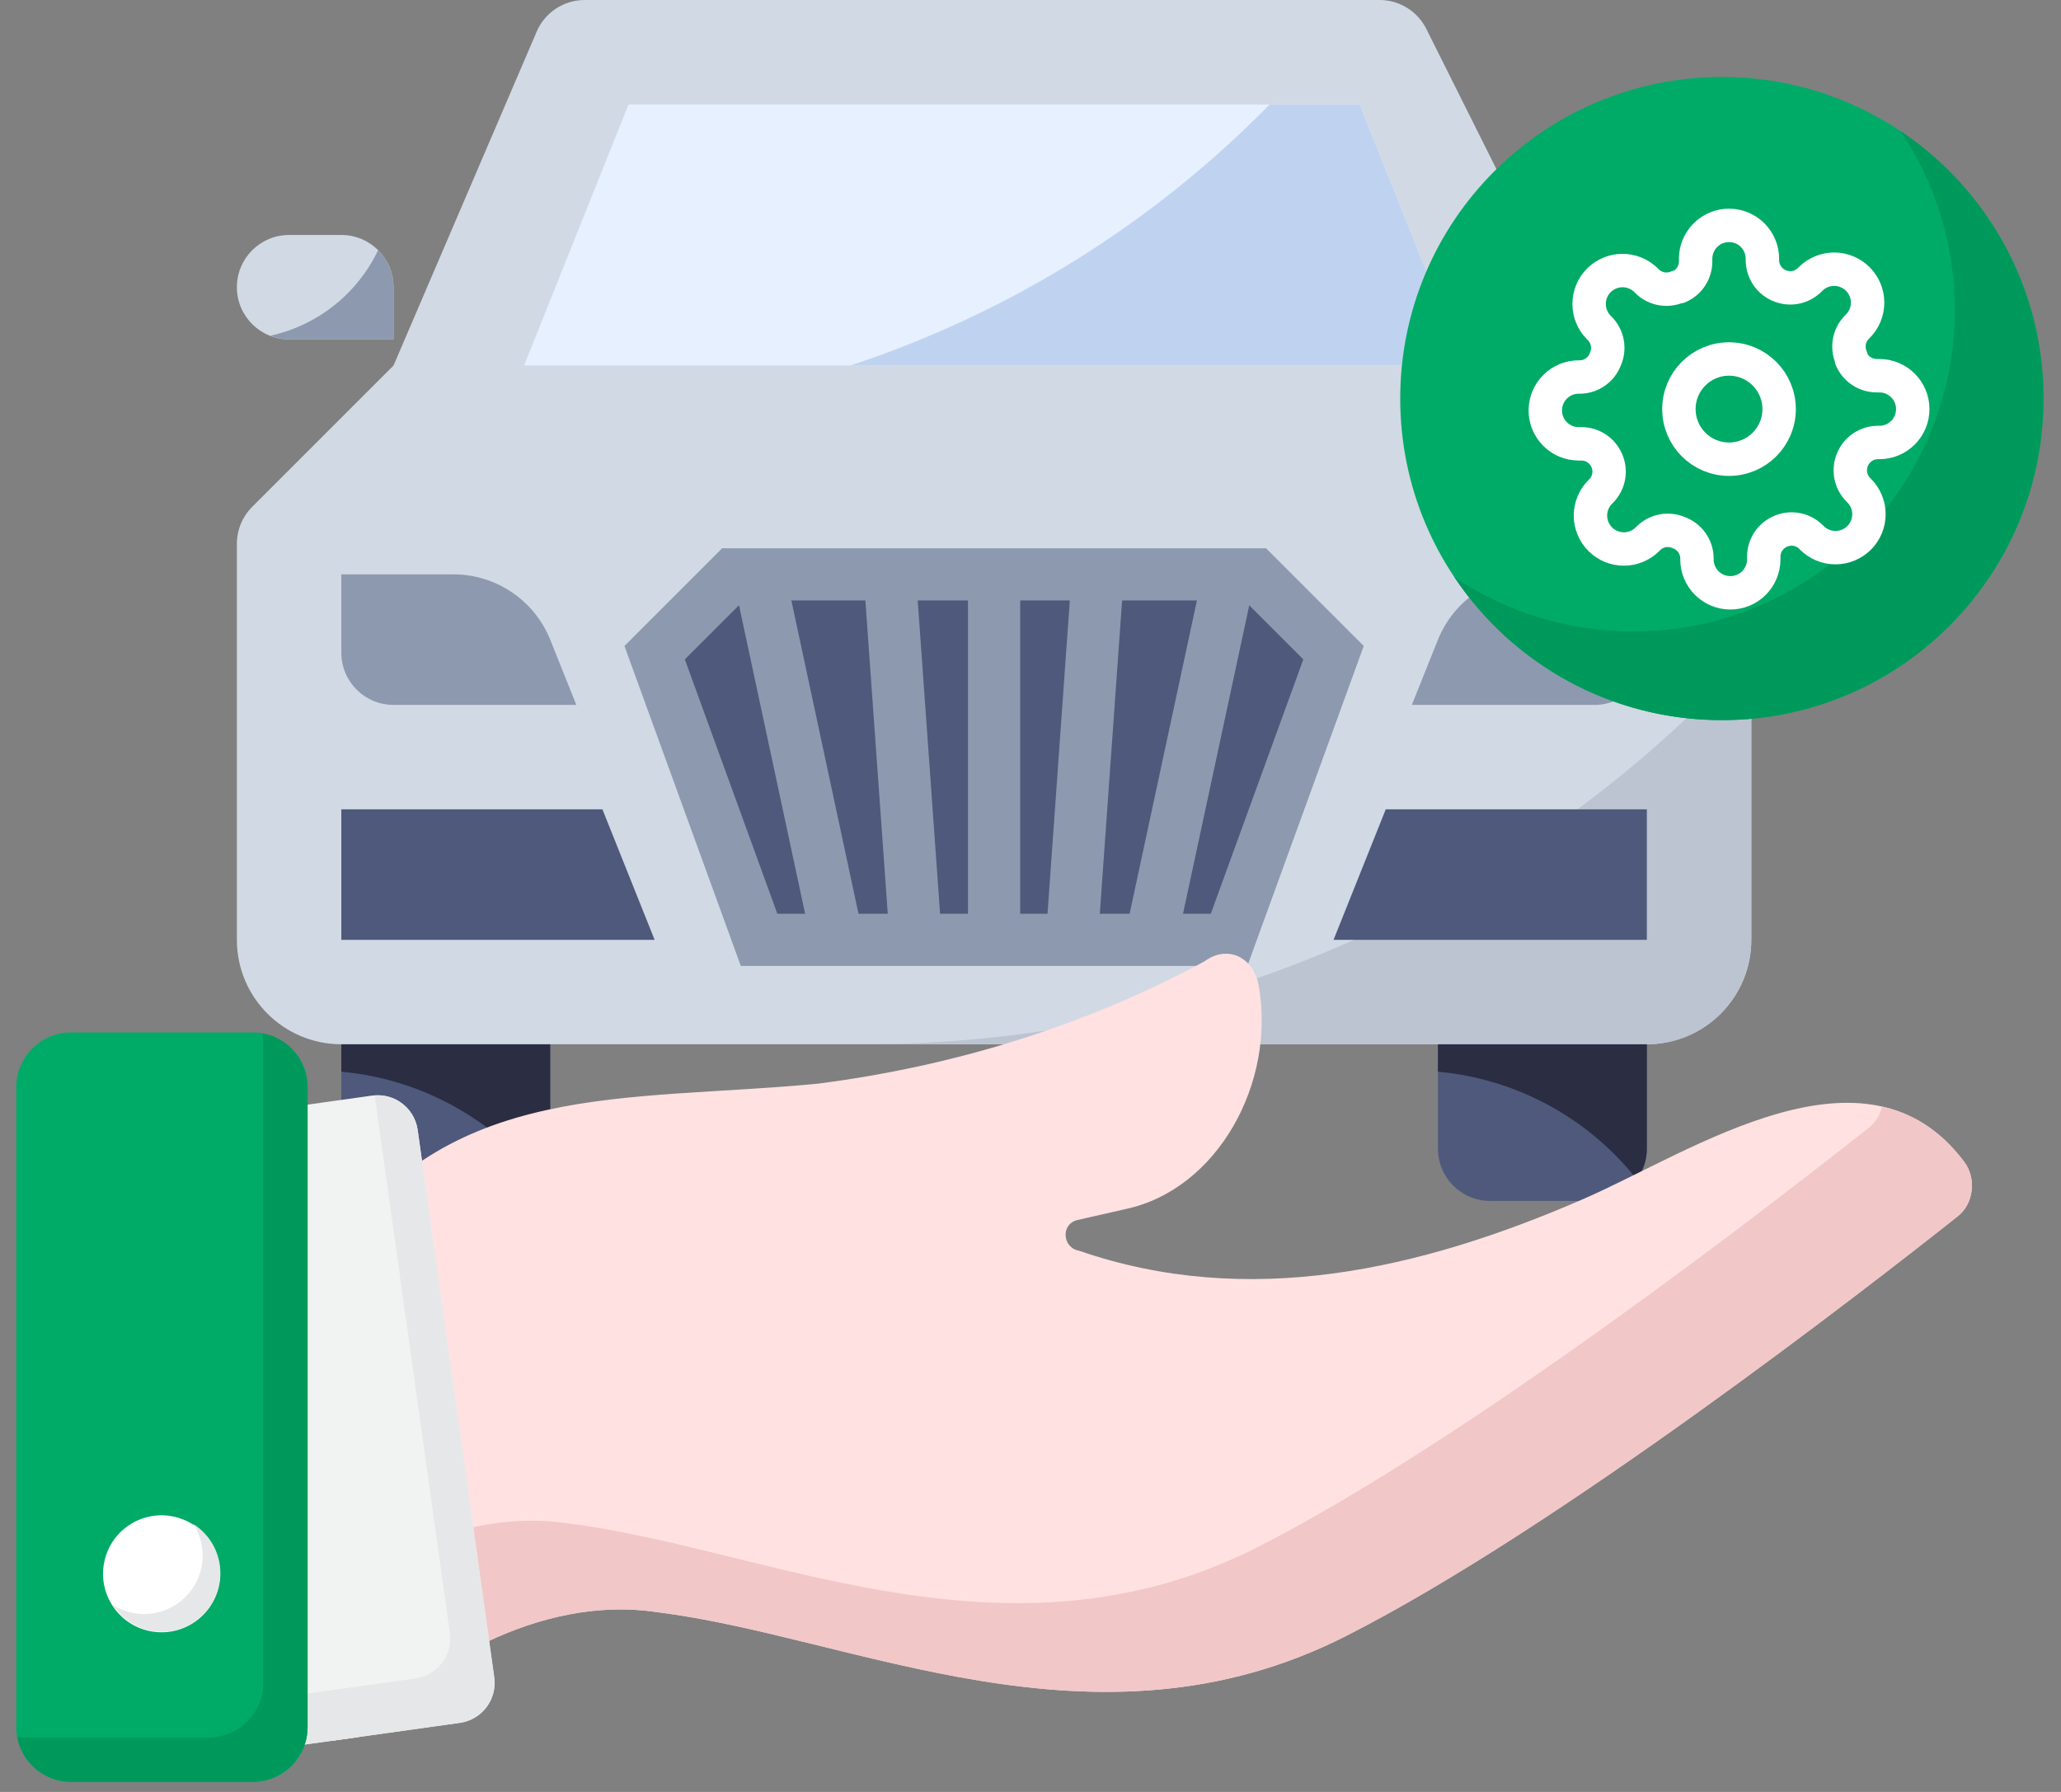 <svg width="92" height="80" viewBox="0 0 92 80" fill="none" xmlns="http://www.w3.org/2000/svg">
<rect x="0" y="0" width="92" height="80" fill="#808080" stroke="none"/>
<path d="M15.236 46.622V51.284C15.236 52.572 16.279 53.615 17.567 53.615H22.229C23.517 53.615 24.56 52.572 24.56 51.284V46.622H15.236Z" fill="#4E597B"/>
<path d="M17.567 16.318L11.257 22.628C10.82 23.065 10.574 23.658 10.574 24.276V41.959C10.574 44.534 12.662 46.621 15.236 46.621H73.514C76.088 46.621 78.176 44.534 78.176 41.959V24.276C78.176 23.658 77.93 23.065 77.493 22.628L71.182 16.317L63.668 1.289C63.273 0.499 62.467 0 61.583 0H26.098C25.166 0 24.323 0.556 23.956 1.413L17.567 16.318Z" fill="#D1D9E4"/>
<path d="M10.574 12.821C10.574 14.109 11.617 15.152 12.905 15.152H17.567V12.821C17.567 11.534 16.524 10.49 15.236 10.49H12.905C11.617 10.49 10.574 11.533 10.574 12.821Z" fill="#D1D9E4"/>
<path d="M71.182 12.821V15.152H75.844C77.132 15.152 78.175 14.109 78.175 12.821C78.175 11.534 77.132 10.49 75.844 10.49H73.513C72.225 10.49 71.182 11.533 71.182 12.821Z" fill="#D1D9E4"/>
<path d="M38.547 46.622H73.513C76.088 46.622 78.175 44.535 78.175 41.96V29.118C68.027 40.281 53.633 46.638 38.547 46.622Z" fill="#BCC4D1"/>
<path d="M56.03 25.642L59.526 29.139L54.864 41.96H33.884L29.222 29.139L32.719 25.642H56.03Z" fill="#4E597B"/>
<path d="M29.222 41.96L26.891 36.132H15.236V41.96H29.222Z" fill="#4E597B"/>
<path d="M59.527 41.96L61.858 36.132H73.513V41.96H59.527Z" fill="#4E597B"/>
<path d="M15.236 29.139V25.642H20.238C22.145 25.642 23.858 26.803 24.567 28.573L25.726 31.47H17.567C16.279 31.47 15.236 30.427 15.236 29.139Z" fill="#8D99AE"/>
<path d="M36.241 42.204L38.52 41.716L35.024 25.398L32.745 25.887L36.241 42.204Z" fill="#8D99AE"/>
<path d="M39.718 42.047L42.042 41.88L40.876 25.556L38.551 25.723L39.718 42.047Z" fill="#8D99AE"/>
<path d="M45.54 25.642H43.209V41.959H45.54V25.642Z" fill="#8D99AE"/>
<path d="M49.005 42.044L50.166 25.732L47.843 25.566L46.682 41.878L49.005 42.044Z" fill="#8D99AE"/>
<path d="M52.504 42.209L56.009 25.893L53.73 25.404L50.225 41.72L52.504 42.209Z" fill="#8D99AE"/>
<path d="M55.68 43.125H33.069L27.874 28.839L32.236 24.476H56.512L60.875 28.839L55.68 43.125ZM34.7 40.794H54.048L58.178 29.438L55.547 26.808H33.202L30.571 29.438L34.7 40.794Z" fill="#8D99AE"/>
<path d="M28.057 4.663H60.692L65.355 16.318H23.395L28.057 4.663Z" fill="#E7F0FF"/>
<path d="M56.677 4.663C51.457 9.989 45.036 13.986 37.953 16.318H65.354L60.692 4.663H56.677Z" fill="#BFD3F1"/>
<path d="M73.513 29.139V25.642H68.511C66.604 25.642 64.891 26.803 64.182 28.573L63.023 31.47H71.182C72.47 31.47 73.513 30.427 73.513 29.139Z" fill="#8D99AE"/>
<path d="M77.488 11.169C76.33 13.601 73.877 15.151 71.182 15.152H75.844C77.132 15.152 78.175 14.108 78.175 12.821C78.174 12.2 77.927 11.606 77.488 11.169Z" fill="#8D99AE"/>
<path d="M16.879 11.168C15.95 13.117 14.172 14.528 12.063 14.989C12.331 15.095 12.617 15.151 12.905 15.152H17.567V12.821C17.567 12.201 17.32 11.606 16.879 11.168Z" fill="#8D99AE"/>
<path d="M24.11 52.65C24.402 52.254 24.559 51.776 24.56 51.284V46.622H15.236V47.846C18.728 48.163 21.935 49.9 24.11 52.65Z" fill="#2B2D42"/>
<path d="M64.189 46.622V51.284C64.189 52.572 65.232 53.615 66.52 53.615H71.182C72.47 53.615 73.513 52.572 73.513 51.284V46.622H64.189Z" fill="#4E597B"/>
<path d="M73.063 52.65C73.354 52.254 73.512 51.776 73.513 51.284V46.622H64.189V47.846C67.68 48.163 70.888 49.9 73.063 52.65Z" fill="#2B2D42"/>
<path d="M76.861 32.15C84.791 32.15 91.219 25.722 91.219 17.793C91.219 9.864 84.791 3.436 76.861 3.436C68.932 3.436 62.504 9.864 62.504 17.793C62.504 25.722 68.932 32.15 76.861 32.15Z" fill="#00AB67"/>
<path d="M84.839 5.854C86.367 8.136 87.257 10.88 87.257 13.832C87.257 21.761 80.829 28.189 72.9 28.189C69.948 28.189 67.204 27.298 64.923 25.771C67.499 29.617 71.884 32.15 76.861 32.15C84.79 32.15 91.218 25.722 91.218 17.793C91.218 12.816 88.686 8.43 84.839 5.854Z" fill="#00995C"/>
<g clip-path="url(#clip0_548_310)">
<path d="M77.181 20.501C78.416 20.501 79.418 19.5 79.418 18.264C79.418 17.029 78.416 16.027 77.181 16.027C75.945 16.027 74.944 17.029 74.944 18.264C74.944 19.5 75.945 20.501 77.181 20.501Z" stroke="white" stroke-width="1.491" stroke-linecap="round" stroke-linejoin="round"/>
<path d="M82.699 20.501C82.599 20.726 82.57 20.975 82.614 21.217C82.657 21.459 82.773 21.682 82.945 21.858L82.99 21.903C83.128 22.041 83.238 22.206 83.313 22.387C83.388 22.568 83.427 22.762 83.427 22.958C83.427 23.154 83.388 23.348 83.313 23.529C83.238 23.71 83.128 23.874 82.99 24.013C82.851 24.151 82.686 24.261 82.505 24.336C82.325 24.411 82.13 24.45 81.934 24.45C81.739 24.45 81.544 24.411 81.363 24.336C81.182 24.261 81.018 24.151 80.879 24.013L80.835 23.968C80.659 23.796 80.436 23.681 80.194 23.637C79.952 23.593 79.703 23.623 79.478 23.722C79.257 23.816 79.069 23.973 78.937 24.173C78.804 24.373 78.733 24.608 78.732 24.848V24.974C78.732 25.37 78.575 25.749 78.295 26.029C78.016 26.309 77.636 26.466 77.241 26.466C76.845 26.466 76.466 26.309 76.186 26.029C75.907 25.749 75.75 25.37 75.75 24.974V24.907C75.744 24.661 75.664 24.421 75.52 24.221C75.377 24.02 75.176 23.867 74.944 23.782C74.719 23.682 74.47 23.653 74.228 23.697C73.986 23.74 73.763 23.856 73.587 24.028L73.543 24.072C73.404 24.211 73.24 24.321 73.059 24.396C72.878 24.471 72.684 24.51 72.488 24.51C72.292 24.51 72.098 24.471 71.916 24.396C71.736 24.321 71.571 24.211 71.433 24.072C71.294 23.934 71.184 23.769 71.109 23.588C71.034 23.407 70.995 23.213 70.995 23.017C70.995 22.821 71.034 22.627 71.109 22.446C71.184 22.265 71.294 22.101 71.433 21.962L71.477 21.918C71.649 21.742 71.764 21.519 71.808 21.277C71.852 21.035 71.823 20.785 71.723 20.561C71.629 20.34 71.472 20.152 71.272 20.019C71.072 19.887 70.837 19.816 70.597 19.815H70.471C70.075 19.815 69.696 19.658 69.416 19.378C69.137 19.099 68.98 18.719 68.98 18.324C68.98 17.928 69.137 17.549 69.416 17.269C69.696 16.99 70.075 16.832 70.471 16.832H70.538C70.785 16.827 71.024 16.747 71.225 16.603C71.425 16.46 71.579 16.259 71.664 16.027C71.763 15.802 71.793 15.553 71.749 15.311C71.705 15.069 71.59 14.846 71.418 14.67L71.373 14.625C71.234 14.487 71.124 14.322 71.049 14.142C70.974 13.96 70.936 13.766 70.936 13.57C70.936 13.374 70.974 13.18 71.049 12.999C71.124 12.818 71.234 12.654 71.373 12.515C71.511 12.377 71.676 12.267 71.857 12.192C72.038 12.117 72.232 12.078 72.428 12.078C72.624 12.078 72.818 12.117 72.999 12.192C73.18 12.267 73.344 12.377 73.483 12.515L73.528 12.56C73.703 12.732 73.927 12.847 74.168 12.891C74.41 12.935 74.66 12.905 74.885 12.806H74.944C75.165 12.712 75.353 12.555 75.485 12.355C75.618 12.155 75.689 11.92 75.69 11.68V11.553C75.69 11.158 75.847 10.779 76.127 10.499C76.406 10.219 76.786 10.062 77.181 10.062C77.577 10.062 77.956 10.219 78.236 10.499C78.515 10.779 78.672 11.158 78.672 11.553V11.621C78.673 11.861 78.745 12.095 78.877 12.295C79.009 12.495 79.198 12.652 79.418 12.746C79.643 12.846 79.892 12.875 80.134 12.832C80.376 12.788 80.599 12.672 80.775 12.501L80.82 12.456C80.958 12.317 81.123 12.207 81.304 12.132C81.485 12.057 81.679 12.018 81.875 12.018C82.071 12.018 82.265 12.057 82.446 12.132C82.627 12.207 82.791 12.317 82.93 12.456C83.069 12.594 83.178 12.759 83.254 12.94C83.329 13.121 83.367 13.315 83.367 13.511C83.367 13.707 83.329 13.901 83.254 14.082C83.178 14.263 83.069 14.427 82.93 14.566L82.885 14.611C82.713 14.786 82.598 15.009 82.554 15.251C82.51 15.493 82.54 15.743 82.639 15.967V16.027C82.734 16.248 82.891 16.436 83.091 16.568C83.291 16.701 83.525 16.772 83.765 16.773H83.892C84.287 16.773 84.666 16.93 84.946 17.21C85.226 17.489 85.383 17.869 85.383 18.264C85.383 18.66 85.226 19.039 84.946 19.319C84.666 19.598 84.287 19.755 83.892 19.755H83.825C83.585 19.756 83.35 19.827 83.15 19.96C82.95 20.092 82.793 20.28 82.699 20.501V20.501Z" stroke="white" stroke-width="1.491" stroke-linecap="round" stroke-linejoin="round"/>
</g>
<path d="M87.399 54.294C83.383 57.478 69.551 68.237 60.072 73.045C48.874 78.729 38.08 73.045 29.311 71.972C24.095 71.189 18.828 74.408 15.993 77.549L15.93 77.561L14.738 77.727V55.997C19.994 48.164 27.943 49.208 36.504 48.38C42.531 47.609 48.395 45.815 53.75 42.929C54.815 42.143 55.96 42.757 56.182 43.987C56.968 48.336 54.352 53.099 50.252 53.977L48.094 54.468C47.341 54.648 47.42 55.709 48.169 55.839C55.695 58.437 63.348 56.722 70.688 53.525C75.54 51.414 83.303 46.031 87.68 51.87C88.235 52.61 88.104 53.735 87.399 54.294Z" fill="#FFE1E1"/>
<path d="M87.68 51.869C86.626 50.462 85.374 49.707 84.014 49.401C83.929 49.764 83.734 50.098 83.438 50.333C79.422 53.517 65.59 64.275 56.111 69.084C44.913 74.768 34.119 69.084 25.349 68.011C21.51 67.434 17.642 69.027 14.738 71.161V77.727L15.93 77.561L15.993 77.549C18.828 74.408 24.095 71.189 29.311 71.972C38.08 73.045 48.874 78.729 60.072 73.045C69.551 68.236 83.383 57.478 87.399 54.294C88.104 53.735 88.235 52.61 87.68 51.869Z" fill="#F2C7C7"/>
<path d="M20.527 76.916L15.995 77.55L15.932 77.56L14.74 77.727L13.211 77.94C12.225 78.079 11.316 77.39 11.177 76.404L7.76 51.97C7.622 50.984 8.309 50.075 9.295 49.936L16.611 48.912C17.078 48.848 17.53 48.966 17.889 49.22C18.286 49.493 18.57 49.929 18.645 50.448L18.842 51.862L21.378 69.996L21.831 73.232L22.062 74.885C22.2 75.869 21.512 76.778 20.527 76.916Z" fill="#F1F2F2"/>
<path d="M22.062 74.884L21.831 73.231L21.379 69.995L18.842 51.862L18.645 50.448C18.57 49.928 18.286 49.493 17.889 49.219C17.56 48.987 17.151 48.876 16.726 48.906L16.861 49.881L19.398 68.014L19.85 71.25L20.081 72.903C20.22 73.887 19.531 74.797 18.547 74.935L14.015 75.569L13.951 75.579L12.759 75.746L11.23 75.959C11.192 75.965 11.154 75.961 11.116 75.963L11.177 76.404C11.316 77.389 12.225 78.078 13.211 77.94L14.74 77.727L15.932 77.559L15.996 77.55L20.527 76.916C21.512 76.778 22.201 75.868 22.062 74.884Z" fill="#E6E7E8"/>
<path d="M3.171 79.551H11.284C12.635 79.551 13.73 78.456 13.73 77.105V48.538C13.73 47.187 12.635 46.092 11.284 46.092H3.171C1.82 46.092 0.725 47.187 0.725 48.538V77.105C0.725 78.456 1.82 79.551 3.171 79.551Z" fill="#00AB67"/>
<path d="M11.71 46.131C11.734 46.269 11.75 46.411 11.75 46.556V75.124C11.75 76.475 10.655 77.57 9.304 77.57H1.19C1.045 77.57 0.903 77.555 0.764 77.53C0.966 78.677 1.965 79.55 3.171 79.55H11.284C12.635 79.55 13.73 78.455 13.73 77.105V48.537C13.73 47.332 12.857 46.333 11.71 46.131Z" fill="#00995C"/>
<path d="M9.751 70.862C10.083 69.459 9.214 68.053 7.811 67.721C6.408 67.389 5.002 68.258 4.67 69.661C4.338 71.064 5.207 72.471 6.61 72.802C8.013 73.134 9.419 72.266 9.751 70.862Z" fill="white"/>
<path d="M8.633 68.04C8.893 68.446 9.046 68.928 9.046 69.446C9.046 70.888 7.877 72.057 6.435 72.057C5.917 72.057 5.435 71.904 5.029 71.644C5.493 72.368 6.303 72.849 7.227 72.849C8.669 72.849 9.838 71.68 9.838 70.238C9.838 69.314 9.357 68.504 8.633 68.04Z" fill="#E6E7E8"/>
<defs>
<clipPath id="clip0_548_310">
<rect width="17.895" height="17.895" fill="white" transform="translate(68.234 9.317)"/>
</clipPath>
</defs>
</svg>
